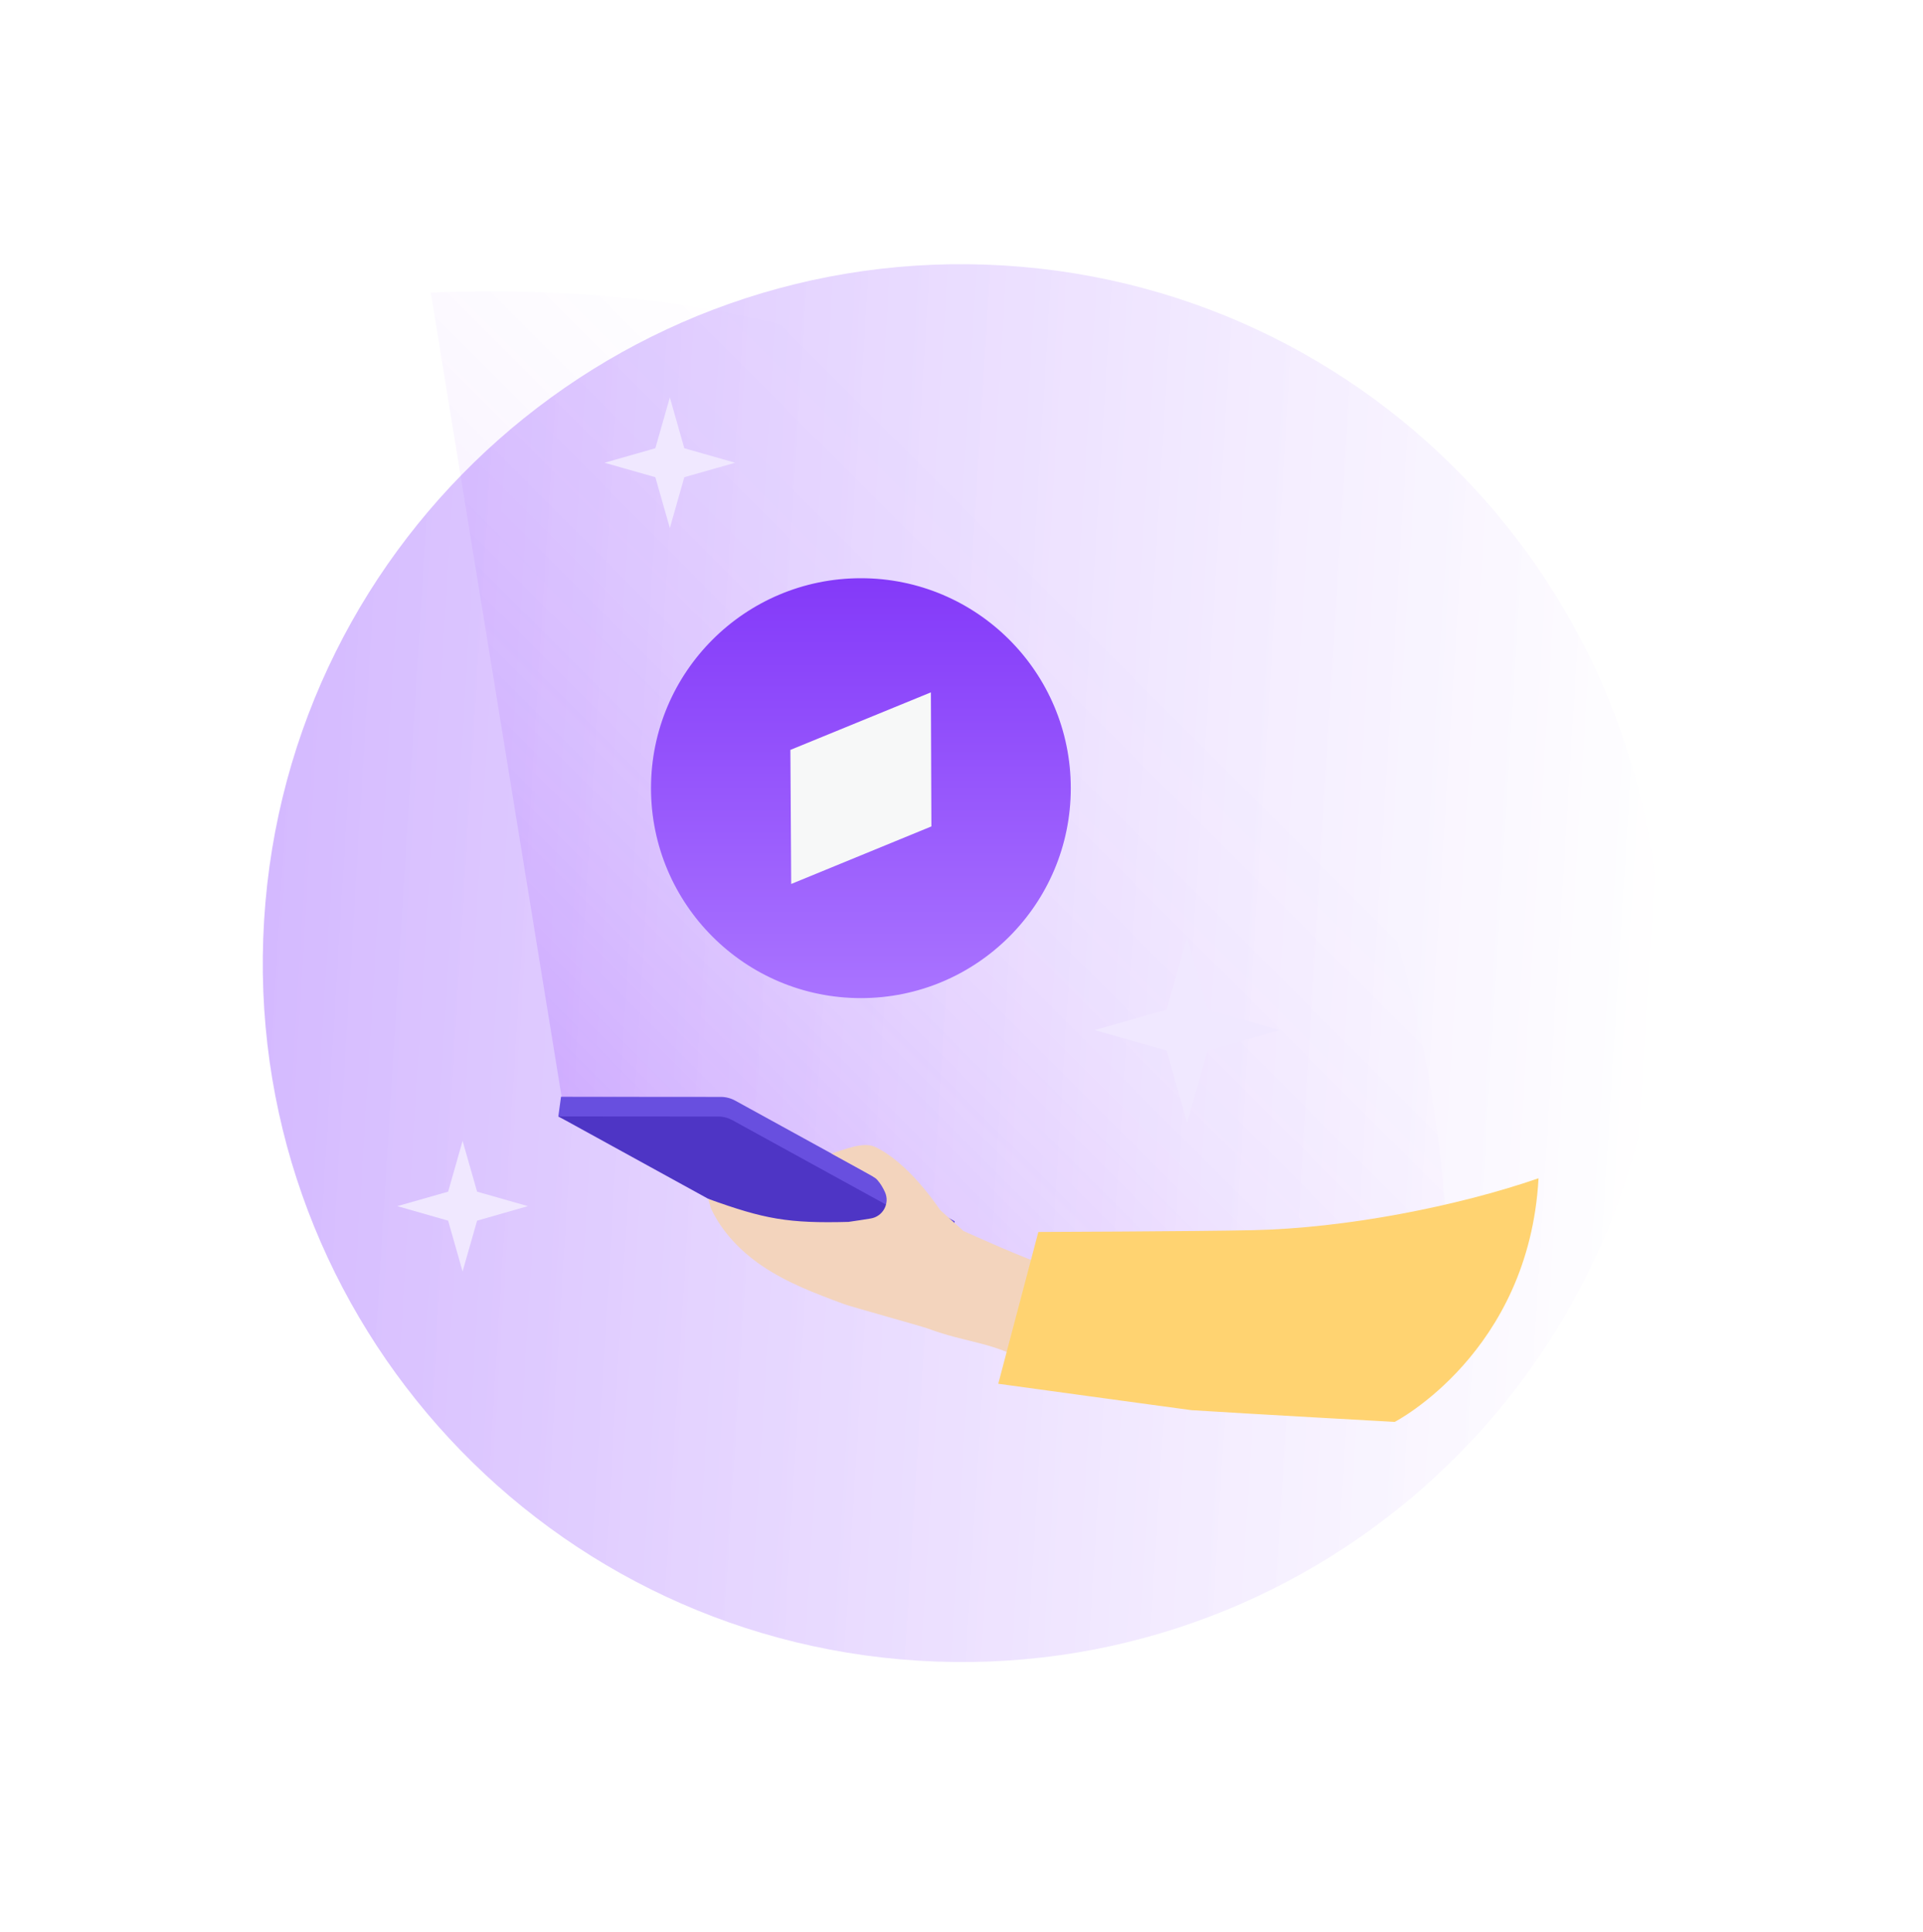 <svg width="220" height="221" viewBox="0 0 220 221" fill="none" xmlns="http://www.w3.org/2000/svg">
<g opacity="0.5" filter="url(#filter0_f_6403_233)">
<path d="M114.916 30.371C70.853 27.656 32.931 61.175 30.216 105.239C27.501 149.302 61.02 187.224 105.084 189.939C149.147 192.654 187.069 159.134 189.784 115.071C192.499 71.007 158.979 33.086 114.916 30.371Z" fill="url(#paint0_linear_6403_233)"/>
</g>
<path opacity="0.15" d="M49.285 33.469L64.254 125.45L80.264 128.868C82.009 128.847 82.339 131.239 83.894 132.041L106.608 140.376L116.47 149.711H165.667C165.667 149.711 171.014 28.679 49.285 33.469Z" fill="url(#paint1_linear_6403_233)"/>
<path d="M109.225 139.673L108.915 141.931L89.93 140.504L63.875 127.687L64.184 125.443L82.473 125.457C83.043 125.457 83.606 125.605 84.106 125.879L109.225 139.68V139.673Z" fill="#684FDF"/>
<path d="M108.915 141.924L90.788 141.91C90.106 141.91 89.437 141.735 88.847 141.411L63.875 127.687L82.164 127.701C82.734 127.701 83.296 127.849 83.796 128.123L108.915 141.924Z" fill="#4E35C5"/>
<path d="M97.14 139.75C90.155 139.94 87.447 139.434 81.017 137.112C81.045 137.176 81.312 138.147 81.341 138.217C82.6 140.911 84.752 143.127 87.144 144.752C90.049 146.735 93.334 147.959 96.584 149.162C97.316 149.437 105.426 151.681 106.165 151.955C110.779 153.664 113.438 153.39 117.982 155.999C118.32 155.184 119.621 150.4 120.557 145.047C116.758 143.774 111.933 141.544 110.223 140.791C110.223 140.784 107.572 138.407 107.572 138.407C106.777 137.267 105.933 136.156 105.004 135.122C103.654 133.616 101.895 131.999 100.08 131.161C98.751 130.549 96.57 131.492 95.135 131.935L98.399 133.729C99.552 134.383 100.087 134.629 100.383 134.967C100.741 135.382 101.023 135.853 101.248 136.353C101.825 137.647 101.009 139.138 99.609 139.363C98.835 139.483 98.068 139.617 97.126 139.743L97.14 139.75Z" fill="#F3D4BD"/>
<path d="M159.555 162.626C159.555 162.626 142.468 161.683 136.285 161.282C136.285 161.282 119.959 159.066 114.205 158.265L118.791 140.904C118.791 140.904 136.771 140.841 143.334 140.7C153.927 140.475 166.673 137.985 176.015 134.763C174.918 154.726 159.562 162.626 159.562 162.626H159.555Z" fill="#FFD371"/>
<mask id="mask0_6403_233" style="mask-type:luminance" maskUnits="userSpaceOnUse" x="74" y="66" width="49" height="48">
<path d="M98.49 113.864C111.59 113.864 122.21 103.245 122.21 90.145C122.21 77.045 111.59 66.425 98.49 66.425C85.39 66.425 74.77 77.045 74.77 90.145C74.77 103.245 85.39 113.864 98.49 113.864Z" fill="white"/>
</mask>
<g mask="url(#mask0_6403_233)">
<path d="M98.49 113.865C111.59 113.865 122.21 103.246 122.21 90.146C122.21 77.046 111.59 66.426 98.49 66.426C85.39 66.426 74.77 77.046 74.77 90.146C74.77 103.246 85.39 113.865 98.49 113.865Z" fill="white"/>
</g>
<g style="mix-blend-mode:multiply">
<path d="M98.49 113.864C111.59 113.864 122.21 103.245 122.21 90.145C122.21 77.045 111.59 66.425 98.49 66.425C85.39 66.425 74.77 77.045 74.77 90.145C74.77 103.245 85.39 113.864 98.49 113.864Z" fill="url(#paint2_linear_6403_233)"/>
</g>
<path d="M106.556 94.52L90.517 101.101L90.423 85.768L106.496 79.189L106.556 94.52Z" fill="#F7F8F8"/>
<g style="mix-blend-mode:multiply">
<path d="M98.49 113.864C111.59 113.864 122.21 103.245 122.21 90.145C122.21 77.045 111.59 66.425 98.49 66.425C85.39 66.425 74.77 77.045 74.77 90.145C74.77 103.245 85.39 113.864 98.49 113.864Z" stroke="url(#paint3_linear_6403_233)" stroke-width="0.586" stroke-miterlimit="10"/>
</g>
<path d="M52.922 130.486L54.582 136.296L60.392 137.949L54.582 139.61L52.922 145.42L51.269 139.61L45.452 137.949L51.269 136.296L52.922 130.486Z" fill="#F0E8FF"/>
<path d="M76.635 45.455L78.288 51.266L84.105 52.926L78.288 54.579L76.635 60.396L74.975 54.579L69.164 52.926L74.975 51.266L76.635 45.455Z" fill="#F0E8FF"/>
<path d="M135.807 107.239L138.157 115.469L146.38 117.811L138.157 120.154L135.807 128.384L133.465 120.154L125.235 117.811L133.465 115.469L135.807 107.239Z" fill="#F0E8FF"/>
<defs>
<filter id="filter0_f_6403_233" x="10.251" y="10.406" width="199.498" height="199.498" filterUnits="userSpaceOnUse" color-interpolation-filters="sRGB">
<feFlood flood-opacity="0" result="BackgroundImageFix"/>
<feBlend mode="normal" in="SourceGraphic" in2="BackgroundImageFix" result="shape"/>
<feGaussianBlur stdDeviation="9.906" result="effect1_foregroundBlur_6403_233"/>
</filter>
<linearGradient id="paint0_linear_6403_233" x1="194.7" y1="35.287" x2="35.132" y2="25.455" gradientUnits="userSpaceOnUse">
<stop stop-color="white" stop-opacity="0.82"/>
<stop offset="1" stop-color="#A973FF"/>
</linearGradient>
<linearGradient id="paint1_linear_6403_233" x1="68.925" y1="130.291" x2="135.566" y2="63.657" gradientUnits="userSpaceOnUse">
<stop stop-color="#7908FF"/>
<stop offset="0.03" stop-color="#7908FF" stop-opacity="0.94"/>
<stop offset="0.14" stop-color="#7908FF" stop-opacity="0.72"/>
<stop offset="0.26" stop-color="#7908FF" stop-opacity="0.53"/>
<stop offset="0.37" stop-color="#7908FF" stop-opacity="0.37"/>
<stop offset="0.49" stop-color="#7908FF" stop-opacity="0.23"/>
<stop offset="0.61" stop-color="#7908FF" stop-opacity="0.13"/>
<stop offset="0.73" stop-color="#7908FF" stop-opacity="0.06"/>
<stop offset="0.86" stop-color="#7908FF" stop-opacity="0.01"/>
<stop offset="1" stop-color="#7908FF" stop-opacity="0"/>
</linearGradient>
<linearGradient id="paint2_linear_6403_233" x1="98.49" y1="66.425" x2="98.49" y2="113.864" gradientUnits="userSpaceOnUse">
<stop stop-color="#843AF9"/>
<stop offset="1" stop-color="#A973FF"/>
</linearGradient>
<linearGradient id="paint3_linear_6403_233" x1="98.49" y1="66.425" x2="98.49" y2="113.864" gradientUnits="userSpaceOnUse">
<stop stop-color="#843AF9"/>
<stop offset="1" stop-color="#A973FF"/>
</linearGradient>
</defs>
</svg>
